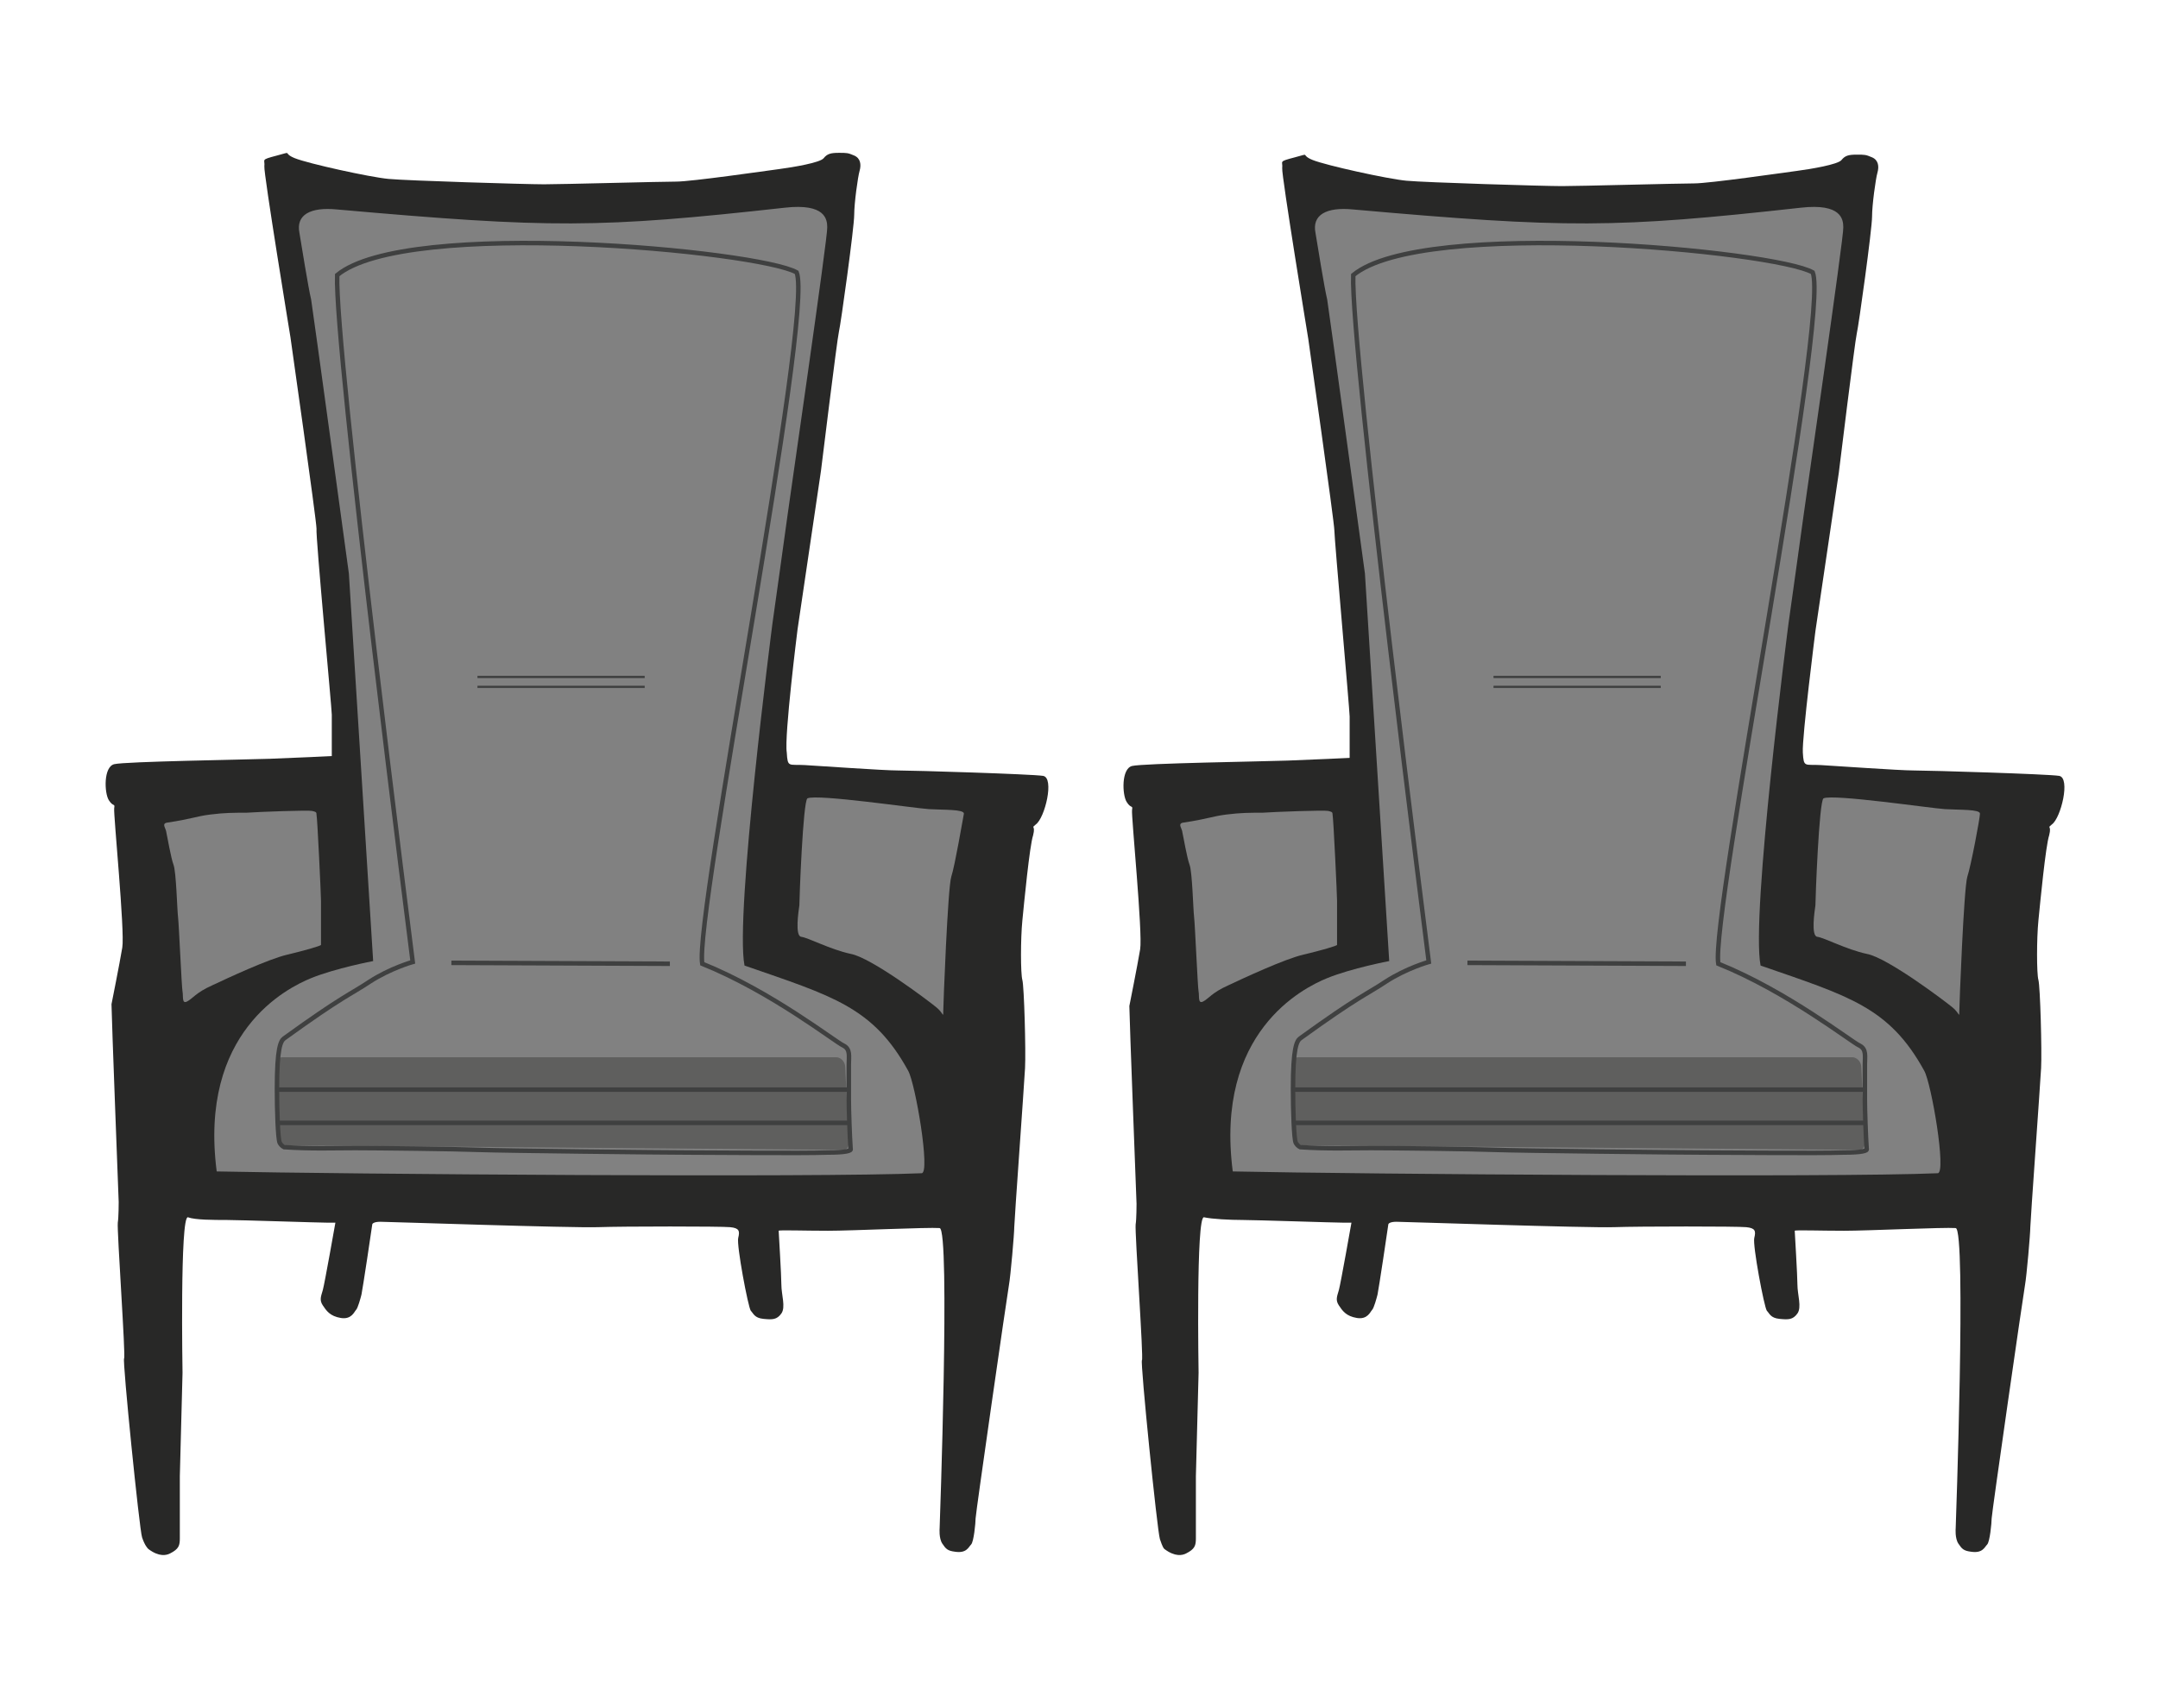 <?xml version="1.0" encoding="utf-8"?>
<!-- Generator: Adobe Illustrator 21.1.0, SVG Export Plug-In . SVG Version: 6.00 Build 0)  -->
<svg version="1.1" id="Layer_1" xmlns="http://www.w3.org/2000/svg" xmlns:xlink="http://www.w3.org/1999/xlink" x="0px" y="0px"
	 viewBox="0 0 240 190" style="enable-background:new 0 0 240 190;" xml:space="preserve">
<style type="text/css">
	.st0{display:none;}
	.st1{display:inline;}
	.st2{fill:#282827;}
	.st3{fill:#A80B0B;}
	.st4{fill:#AE2024;}
	.st5{fill:none;stroke:#3F4040;stroke-miterlimit:10;}
	.st6{opacity:0.53;fill:#660000;enable-background:new    ;}
	.st7{fill-rule:evenodd;clip-rule:evenodd;fill:#282827;}
	.st8{fill-rule:evenodd;clip-rule:evenodd;fill:#818181;}
	.st9{fill-rule:evenodd;clip-rule:evenodd;fill:none;stroke:#3F4040;stroke-width:0.5;stroke-miterlimit:10;}
	.st10{opacity:0.53;fill-rule:evenodd;clip-rule:evenodd;fill:#40403F;}
	.st11{fill:none;stroke:#3F4040;stroke-width:0.5;stroke-miterlimit:10;}
	.st12{fill:none;stroke:#3F4040;stroke-width:0.25;stroke-miterlimit:10;}
</style>
<g id="Layer_1_1_" class="st0">
	<g class="st1">
		<path class="st2" d="M132.2,172.9c1.2,0.9,2.1,0.7,2.4,0.5c1-0.5,1.1-0.9,1.1-1.7c0-2.4,0-7,0-7l0.3-11.6l0.6-13.3V138
			c0,0,0-0.4-0.3-0.6c-0.6-0.4-1.2-0.1-0.9-0.6s0.3-1.4,1.2-1.2s3,0.3,4.4,0.3s10.4,0.3,11.3,0.3c1,0,0.9,0,0.9,0s-1.2,6.9-1.5,7.5
			c-0.2,0.6-0.4,1.1,0,1.7c0.4,0.6,0.8,1.2,2,1.5s1.5-0.7,1.7-0.9s0.5-1.3,0.6-1.7s1.2-7.7,1.2-7.8s0.2-0.3,0.9-0.3
			c0.7,0.1,21.5,0.7,24.4,0.6c2.9-0.1,13.8-0.1,14.8,0s1.1,0.4,0.9,1.2s1.1,7.8,1.5,8.1c0.3,0.4,0.4,0.8,1.5,0.9
			c1,0.1,1.5,0.1,2-0.6c0.5-0.7,0-2.1,0-3.2c0-1-0.3-5.9-0.3-6.1c0-0.2,3,0,5.5,0s11.2-0.4,12.5-0.3c1.2,0.1,1.2-0.3,1.2,0.3
			s-0.7,1.1-0.7,1.1s-0.4,0.2-0.4,0.4c0,0.9,0,31.9,0,31.9s-0.1,1.1,0.3,1.7c0.4,0.6,0.6,0.8,1.4,0.9c1.3,0.2,1.5-0.5,1.8-0.8
			s0.5-2.4,0.5-3c0-0.5,3.5-25,3.8-26.1c0.2-1.1,0.3-2.3-0.3-2.9c-0.6-0.6-1.1-1.2-0.3-1.7s1.2-1.2,1.1-1.9c0-0.6,1.1-16,1.2-17.8
			s-0.1-9.2-0.3-9.9s-0.2-4.7,0-6.7s0.8-8.3,1.2-9.6c0.3-1.2-0.5-1.6,0.3-1.7s0.6,0.5,0.9-0.3c0.3-0.8,0.6-2.8,0.6-3.5
			s0.7-0.9-0.6-1.2c-1.2-0.2-14.5-0.6-16.2-0.6s-8.6-0.5-10.4-0.6s-1.9,0.3-2-1.5c-0.1-1.7,1.5-13.6,1.5-13.6l2.6-17.7
			c0,0,1.8-14.9,2-15.7s1.7-11.7,1.7-13.1s0.4-4.2,0.6-4.9c0.2-0.7,0.1-1.4-0.6-1.7c-0.7-0.4-0.8-0.3-1.7-0.3s-1.3,0.1-1.7,0.6
			s-3.4,1-4.9,1.2s-9.9,1.4-11.6,1.5S178.6,20,176.5,20c-2,0-15.3-0.4-17.4-0.6s-9-1.8-10.4-2.3c-1.5-0.6-0.1-0.8-2-0.3
			c-1.9,0.6-1.3,0.4-1.5,1.2c-0.1,0.7,2.9,19.1,2.9,19.1s3,20.6,2.9,21.5c-0.1,0.9,1.7,20.2,1.7,20.9s0,4.6,0,4.6s-4.2,0.2-7,0.3
			c-2.8,0.1-16.2,0.3-17.4,0.6c-1.2,0.3-1.3,0-1.2,0.6c0.1,0.6,0.1,2.7,0.6,3.5c0.5,0.8,0.7,0.3,0.6,0.9s1.2,13.8,0.9,15.7
			c-0.3,1.8-1.2,6.4-1.2,6.4c0,1.1,0.8,22.2,0.8,22.2s0,1.7-0.1,2.3c-0.1,0.9,1.1,0.3,1,1c0,0.8-0.3,1.3-0.9,1.7
			c-0.6,0.5,0.8,12.3,0.6,12.5s1.7,19.1,2,20S132.1,172.8,132.2,172.9z"/>
		<path class="st3" d="M134.8,88.5c2.9-0.5,3.5-0.8,5.3-1.1c1.8-0.3,2.8-0.2,4.4-0.3c1.6-0.1,7.6-0.3,8-0.3c0.5,0.1,0.5,0.1,0.6,0.6
			s0.5,11.2,0.6,11.9c0,0.7,0,6,0,6.1s-1.8,0.8-4.2,1.4s-7.2,3.2-9.1,4.2c-2,0.9-2.4,1.8-3,2.2c-0.6,0.4-0.5-0.7-0.6-1.4
			c-0.1-0.7-0.4-9.3-0.6-10.3c-0.1-1-0.2-6.2-0.6-7.2c-0.4-1-0.8-4-0.8-4.4C134.7,89.5,134,88.7,134.8,88.5z"/>
		<path class="st3" d="M201.9,87.7c1.3-0.6,14.4,1.3,16.4,1.4c1.9,0.1,4.8,0,4.7,0.6c-0.1,0.5-1.2,6.9-1.7,8.3s-1.1,17.3-1.1,18
			s0.1,0.1-0.8-0.6s-8.8-6.7-11.6-7.2c-2.8-0.6-5.7-2.1-6.7-2.2c-0.9-0.1-0.3-3.4-0.3-4.2C200.8,101.1,201.3,88,201.9,87.7z"/>
		<path class="st4" d="M157.3,106.3c0,0-4.2,0.8-7,2c-2.8,1.1-10.5,4.9-11.5,5.9s-2.1-1.2-1.4,1.7c0.7,2.9,0.5,3.8-0.3,5.9
			s-0.5,2.9,0,4.2c0.5,1.3-1.7,2.3,1.1,3.1s5.4,0.3,8.4,0.3s16.9-0.1,20.1,0c3.2,0.1,26.9,0.3,30.2,0.3s16.6,0.5,20.1,0.3
			s3.7,0.5,3.6-0.6c0-1,0.3-5.8,0-6.4c-0.3-0.7-0.6-3.5-0.3-3.9c0.3-0.5,1.4-1,0.3-1.4c-1.1-0.4-11.9-7.3-21.8-10.6
			c-1.1-5.6,0.8-12.7,0.3-14.5c-0.1-0.3,2.8-23.8,2.8-23.8s1.6-11.5,1.7-12.3s2-12.8,2-14.3s1.5-9.1,1.7-10.1s0.9-7,0.8-7.8
			s1.2-2.5-0.6-2.5s-3.3,0-4.2,0.3s-7.9,1.9-9.5,2c-1.6,0-14.1,0.4-16.8,0.6c-2.7,0.1-12.9-1-14.8-0.8s-9.5-1.3-10.3-1.4
			c-0.9-0.1-1.8-0.2-2.2,0.3s-1-0.1-0.8,1.1c0.1,1.2,1.2,7.5,1.4,8.7c0.2,1.2,4.2,30.8,4.2,30.8l2,21.5L157.3,106.3z"/>
		<path class="st5" d="M158.3,106.2c0,0-3.5,0.7-6.4,1.9c-2.7,1-4.4,1.9-7.7,3.7c-0.6,0.3-3.7,1.5-3.8,4.5c-0.2,2.9,0.1,2.7,0.2,4.8
			c0.1,2.5,0,2.6,0,3.9c0,1.1,0.2,1.9,0.4,2.4c0.1,0.2,0.3,0.5,0.6,0.5c3.6,0.3,6.5,0.1,9.3,0.1s13.1,0.1,16.1,0.2
			c3,0.1,24.4,0.3,27.5,0.3s14.9,0.1,18.1,0c2.5,0,3.1-0.2,3.1-0.4c-0.1-1.5-0.2-4.6-0.2-5.8c0-0.9,0-3.4-0.1-4.1
			c0-0.9,0.3-1.8-0.7-2.2c-1-0.4-9.5-6.3-18.4-9.5c-1-5.4,0.8-12.3,0.3-14.1c-0.1-0.3,2.5-23.1,2.5-23.1s1.5-11.1,1.5-12
			c0.1-0.8,1.8-12.4,1.8-13.9s1.4-8.8,1.5-9.8s0.8-6.8,0.8-7.6s1.1-2.4-0.5-2.4s-3,0-3.8,0.3c-0.9,0.3-7.2,1.9-8.6,1.9
			s-12.8,0.4-15.3,0.5c-2.4,0.1-11.7-1-13.5-0.8s-8.6-1.3-9.4-1.4c-0.8-0.1-1.7-0.2-2,0.3c-0.4,0.5-0.9-0.1-0.8,1.1
			c0.1,1.2,1.1,7.2,1.3,8.4s3.8,29.9,3.8,29.9l1.8,20.9L158.3,106.2z"/>
		<path class="st6" d="M215.5,127.5c0,0.5-0.4,0.9-0.9,0.9l-72.9-0.6c-0.5,0-0.9-0.4-0.9-0.9l-0.3-8.7c0-0.4,0.3-0.7,0.7-0.7H214
			c0.6,0,1.2,0.5,1.2,1.1L215.5,127.5z"/>
		<line class="st5" x1="142.7" y1="121.3" x2="212.4" y2="121.3"/>
		<line class="st5" x1="160.5" y1="106.1" x2="193.6" y2="106.3"/>
		<line class="st5" x1="143" y1="124.8" x2="212.7" y2="124.8"/>
	</g>
	<g class="st1">
		<path class="st2" d="M14.1,172.9c1.2,0.9,2.1,0.7,2.4,0.5c1-0.5,1.1-0.9,1.1-1.7c0-2.4,0-7,0-7l0.3-11.6l0.6-13.3V138
			c0,0,0-0.4-0.3-0.6c-0.6-0.4-1.2-0.1-0.9-0.6c0.3-0.5,0.3-1.4,1.2-1.2c0.8,0.3,3,0.3,4.4,0.3s10.4,0.3,11.3,0.3c1,0,0.9,0,0.9,0
			s-1.2,6.9-1.5,7.5c-0.2,0.6-0.4,1.1,0,1.7c0.4,0.6,0.8,1.2,2,1.5s1.5-0.7,1.7-0.9s0.5-1.3,0.6-1.7s1.2-7.7,1.2-7.8
			s0.2-0.3,0.9-0.3c0.7,0.1,21.5,0.7,24.4,0.6c2.9-0.1,13.8-0.1,14.8,0s1.1,0.4,0.9,1.2s1.1,7.8,1.5,8.1c0.3,0.4,0.4,0.8,1.5,0.9
			c1,0.1,1.5,0.1,2-0.6c0.5-0.7,0-2.1,0-3.2c0-1-0.3-5.9-0.3-6.1c0-0.2,3,0,5.5,0s11.2-0.4,12.5-0.3s1.2-0.3,1.2,0.3
			c-0.1,0.6-0.7,1.1-0.7,1.1s-0.4,0.2-0.4,0.4c0,0.9,0,31.9,0,31.9s-0.1,1.1,0.3,1.7c0.4,0.6,0.6,0.8,1.4,0.9
			c1.3,0.2,1.5-0.5,1.8-0.8s0.5-2.4,0.5-3c0-0.5,3.5-25,3.8-26.1c0.2-1.1,0.3-2.3-0.3-2.9c-0.6-0.6-1.1-1.2-0.3-1.7s1.2-1.2,1.1-1.9
			c0-0.6,1.1-16,1.2-17.8c0.1-1.9-0.1-9.2-0.3-9.9s-0.2-4.7,0-6.7s0.8-8.3,1.2-9.6s-0.5-1.6,0.3-1.7s0.6,0.5,0.9-0.3
			s0.6-2.8,0.6-3.5s0.7-0.9-0.6-1.2c-1.2-0.2-14.5-0.6-16.2-0.6s-8.6-0.5-10.4-0.6s-1.9,0.3-2-1.5c-0.1-1.7,1.5-13.6,1.5-13.6L90,52
			c0,0,1.8-14.9,2-15.7c0.2-0.8,1.7-11.7,1.7-13.1s0.4-4.2,0.6-4.9s0.1-1.4-0.6-1.7c-0.7-0.4-0.8-0.3-1.7-0.3
			c-0.9,0-1.3,0.1-1.7,0.6c-0.4,0.5-3.4,1-4.9,1.2s-9.9,1.4-11.6,1.5c-1.7,0-12.8,0.3-14.8,0.3s-15.3-0.4-17.4-0.6s-9-1.8-10.4-2.3
			c-1.5-0.6-0.1-0.8-2-0.3s-1.3,0.4-1.5,1.2C27.6,18.6,30.6,37,30.6,37s3,20.6,2.9,21.5s1.7,20.2,1.7,20.9s0,4.6,0,4.6
			s-4.2,0.2-7,0.3c-2.8,0.1-16.2,0.3-17.4,0.6s-1.3,0-1.2,0.6s0.1,2.7,0.6,3.5s0.7,0.3,0.6,0.9c-0.1,0.6,1.2,13.8,0.9,15.7
			c-0.3,1.8-1.2,6.4-1.2,6.4c0,1.1,0.8,22.2,0.8,22.2s0,1.7-0.1,2.3c-0.1,0.9,1.1,0.3,1,1c0,0.8-0.3,1.3-0.9,1.7
			c-0.6,0.5,0.8,12.3,0.6,12.5s1.7,19.1,2,20C13.8,172.6,14,172.8,14.1,172.9z"/>
		<path class="st3" d="M16.7,88.5c2.9-0.5,3.5-0.8,5.3-1.1c1.8-0.3,2.8-0.2,4.4-0.3s7.6-0.3,8-0.3S35,87,35,87.4
			c0.1,0.5,0.5,11.2,0.6,11.9c0,0.7,0,6,0,6.1s-1.8,0.8-4.2,1.4s-7.2,3.2-9.1,4.2c-2,0.9-2.4,1.8-3,2.2s-0.5-0.7-0.6-1.4
			s-0.4-9.3-0.6-10.3c-0.1-1-0.2-6.2-0.6-7.2s-0.8-4-0.8-4.4C16.7,89.5,15.9,88.7,16.7,88.5z"/>
		<path class="st3" d="M83.9,87.7c1.3-0.6,14.4,1.3,16.4,1.4s4.8,0,4.7,0.6c-0.1,0.5-1.2,6.9-1.7,8.3s-1.1,17.3-1.1,18
			s0.1,0.1-0.8-0.6s-8.8-6.7-11.6-7.2c-2.8-0.6-5.7-2.1-6.7-2.2c-0.9-0.1-0.3-3.4-0.3-4.2C82.8,101.1,83.2,88,83.9,87.7z"/>
		<path class="st4" d="M39.2,106.3c0,0-4.2,0.8-7,2c-2.8,1.1-10.5,4.9-11.5,5.9s-2.1-1.2-1.4,1.7c0.7,2.9,0.5,3.8-0.3,5.9
			s-0.5,2.9,0,4.2s-1.7,2.3,1.1,3.1s5.4,0.3,8.4,0.3s16.9-0.1,20.1,0s26.9,0.3,30.2,0.3s16.6,0.5,20.1,0.3s3.7,0.5,3.6-0.6
			c0-1,0.3-5.8,0-6.4c-0.3-0.7-0.6-3.5-0.3-3.9c0.3-0.5,1.4-1,0.3-1.4s-11.9-7.3-21.8-10.6c-1.1-5.6,0.8-12.7,0.3-14.5
			c0.1-0.6,3-24.1,3-24.1s1.6-11.5,1.7-12.3s2-12.8,2-14.3s1.5-9.1,1.7-10.1c0.2-1,0.9-7,0.8-7.8c0-0.9,1.2-2.5-0.6-2.5
			c-1.8,0-3.3,0-4.2,0.3c-0.9,0.3-7.9,1.9-9.5,2s-14.1,0.4-16.8,0.6s-12.9-1-14.8-0.8s-9.5-1.3-10.3-1.4c-0.9-0.1-1.8-0.2-2.2,0.3
			c-0.4,0.5-1-0.1-0.8,1.1s1.2,7.5,1.4,8.7c0.2,1.2,4.2,30.8,4.2,30.8l2,21.5L39.2,106.3z"/>
		<path class="st5" d="M40.3,106.2c0,0-3.5,0.7-6.4,1.9c-2.7,1-4.4,1.9-7.7,3.7c-0.6,0.3-3.7,1.5-3.8,4.5c-0.2,2.9,0.1,2.7,0.2,4.8
			c0.1,2.5,0,2.6,0,3.9c0,1.1,0.2,1.9,0.4,2.4c0.1,0.2,0.3,0.5,0.6,0.5c3.6,0.3,6.5,0.1,9.3,0.1s13.1,0.1,16.1,0.2
			c3,0.1,24.4,0.3,27.5,0.3s14.9,0.1,18.1,0c2.5,0,3.1-0.2,3.1-0.4c-0.1-1.5-0.2-4.6-0.2-5.8c0-0.9,0-3.4-0.1-4.1
			c0-0.9,0.3-1.8-0.7-2.2c-1-0.4-9.5-6.3-18.4-9.5c-1-5.4,0.8-12.3,0.3-14.1c-0.1-0.3,2.5-23.1,2.5-23.1s1.5-11.1,1.5-12
			c0.1-0.8,1.8-12.4,1.8-13.9s1.4-8.8,1.5-9.8s0.8-6.8,0.8-7.6s1.1-2.4-0.5-2.4s-3,0-3.8,0.3c-0.9,0.3-7.2,1.9-8.6,1.9
			c-1.5,0-12.8,0.4-15.3,0.5c-2.4,0.1-11.7-1-13.5-0.8s-8.6-1.3-9.4-1.4c-0.8-0.1-1.7-0.2-2,0.3c-0.4,0.5-0.9-0.1-0.8,1.1
			c0.1,1.2,1.1,7.2,1.3,8.4s3.8,29.9,3.8,29.9l1.8,20.9L40.3,106.2z"/>
		<path class="st6" d="M97.5,127.5c0,0.5-0.4,0.9-0.9,0.9l-72.9-0.6c-0.5,0-0.9-0.4-0.9-0.9l-0.3-8.7c0-0.4,0.3-0.7,0.7-0.7h72.7
			c0.6,0,1.2,0.5,1.2,1.1L97.5,127.5z"/>
		<line class="st5" x1="24.7" y1="121.3" x2="94.4" y2="121.3"/>
		<line class="st5" x1="42.4" y1="106.1" x2="75.6" y2="106.3"/>
		<line class="st5" x1="25" y1="124.8" x2="94.7" y2="124.8"/>
	</g>
</g>
<g>
	<path class="st7" d="M16.5,172.3c1.2,0.9,2,0.7,2.4,0.5c1-0.5,1.1-0.9,1.1-1.7c0-2.4,0-6.9,0-6.9l0.3-11.5c0,0-0.3-17.5,0.6-17.3
		c0.8,0.3,2.9,0.3,4.3,0.3c1.4,0,10.3,0.3,11.2,0.3s0.9,0,0.9,0s-1.2,6.8-1.4,7.5s-0.4,1.1,0,1.7c0.4,0.6,0.8,1.2,2,1.4
		c1.2,0.2,1.5-0.7,1.7-0.9s0.5-1.3,0.6-1.7c0.1-0.4,1.2-7.7,1.2-7.8s0.2-0.3,0.9-0.3s21.3,0.7,24.2,0.6c2.8-0.1,13.7-0.1,14.7,0
		c1,0.1,1.1,0.4,0.9,1.2c-0.2,0.8,1.1,7.7,1.4,8.1c0.3,0.3,0.4,0.8,1.4,0.9c1,0.1,1.5,0.1,2-0.6c0.5-0.7,0-2.1,0-3.2
		c0-1-0.3-5.9-0.3-6s2.9,0,5.5,0s11.1-0.4,12.4-0.3c1.2,0.1,0,33.4,0,33.4s-0.1,1.1,0.3,1.7c0.4,0.6,0.6,0.8,1.4,0.9
		c1.3,0.2,1.5-0.5,1.8-0.8c0.3-0.3,0.5-2.4,0.5-2.9c0-0.5,3.5-24.8,3.7-25.9s0.6-5.8,0.6-6.5c0-0.6,1.1-15.8,1.2-17.7
		s-0.1-9.1-0.3-9.8c-0.2-0.7-0.2-4.6,0-6.6c0.2-2,0.8-8.3,1.2-9.5c0.3-1.2-0.3-0.7,0.3-1.2c1-0.7,2.1-5.2,0.8-5.4
		s-14.4-0.6-16.1-0.6s-8.6-0.5-10.4-0.6c-1.8-0.1-1.9,0.3-2-1.4C87.2,81.9,88.7,70,88.7,70l2.6-17.6c0,0,1.8-14.7,2-15.5
		s1.7-11.6,1.7-13c0-1.3,0.4-4.2,0.6-4.9s0.1-1.4-0.6-1.7s-0.8-0.3-1.7-0.3c-0.9,0-1.3,0.1-1.7,0.6s-3.4,1-4.9,1.2
		c-1.5,0.2-9.8,1.4-11.5,1.4c-1.7,0-12.7,0.3-14.7,0.3c-2,0-15.2-0.4-17.3-0.6c-2.1-0.2-8.9-1.7-10.4-2.3c-1.5-0.6-0.1-0.8-2-0.3
		s-1.3,0.4-1.4,1.2c-0.1,0.7,2.9,19,2.9,19s2.9,20.4,2.9,21.3c-0.1,0.9,1.7,20,1.7,20.7c0,0.7,0,4.6,0,4.6s-4.1,0.2-6.9,0.3
		c-2.8,0.1-16.1,0.3-17.3,0.6s-1.1,3.2-0.6,4c0.5,0.8,0.7,0.3,0.6,0.9c-0.1,0.6,1.2,13.7,0.9,15.5c-0.3,1.8-1.2,6.3-1.2,6.3
		c0,1.1,0.8,22,0.8,22s0,1.7-0.1,2.3c-0.1,0.9,0.9,15,0.7,15.1c-0.2,0.2,1.7,19,2,19.9S16.4,172.2,16.5,172.3z"/>
	<path class="st8" d="M18.6,91.5c2.7-0.4,3.2-0.7,4.8-0.9c1.6-0.2,2.6-0.2,4-0.2c1.4-0.1,6.9-0.3,7.3-0.2s0.5,0.1,0.5,0.4
		c0.1,0.4,0.5,9,0.5,9.6c0,0.6,0,4.9,0,4.9c0,0.1-1.7,0.6-3.8,1.1c-2.1,0.5-6.6,2.6-8.3,3.4c-1.8,0.8-2.2,1.5-2.8,1.8
		c-0.6,0.3-0.4-0.6-0.5-1.1c-0.1-0.5-0.4-7.5-0.5-8.3s-0.2-5-0.5-5.8s-0.7-3.2-0.8-3.6C18.5,92.2,17.9,91.6,18.6,91.5z"/>
	<path class="st8" d="M89.8,88.8c1.1-0.5,11.9,1.1,13.5,1.2s3.9,0,3.9,0.5c-0.1,0.5-1,5.8-1.4,7c-0.4,1.2-0.9,14.5-0.9,15.1
		c0,0.6,0,0.1-0.7-0.5c-0.7-0.6-7.3-5.6-9.6-6c-2.3-0.5-4.7-1.8-5.5-1.9c-0.7-0.1-0.3-2.8-0.2-3.5C88.9,100,89.3,89.1,89.8,88.8z"/>
	<path class="st8" d="M41.5,106.9c0,0-4.2,0.8-6.9,1.9c-2.7,1.1-12.5,6-10.5,21.5c14,0.3,67,0.7,78.4,0.2c1,0-0.7-10-1.5-11.4
		c-3.9-7.1-8.4-8.3-18.2-11.7c-1.1-5.6,3.1-38,3.1-38s1.6-11.4,1.7-12.2c0.1-0.8,4.5-31.1,4.4-31.9c0-0.9-0.2-2.7-4.7-2.2
		c-20.7,2.3-26.1,2.3-49.8,0.2c-3-0.3-4.6,0.6-4.2,2.6c0.2,1.2,1,6.2,1.3,7.4c0.2,1.2,4.2,30.5,4.2,30.5L41.5,106.9z"/>
	<path class="st9" d="M45.9,107c0,0-2.5,0.7-4.8,2.2c-2.1,1.4-3,1.6-9.5,6.3c-0.4,0.3-0.8,1.1-0.8,5.6c0,2.4,0.1,5.5,0.3,6
		c0.1,0.2,0.3,0.4,0.5,0.5c3,0.2,5.5,0.1,7.9,0.1c2.3,0,11.2,0.1,13.7,0.2c2.5,0.1,20.8,0.3,23.4,0.3c2.6,0,12.7,0.1,15.4,0
		c2.1,0,2.7-0.2,2.6-0.4c-0.1-1.4-0.2-4.4-0.2-5.5c0-0.8,0-3.3,0-3.9c0-0.9,0.2-1.7-0.6-2.1c-0.9-0.4-8-6-15.7-9.1
		c-0.9-5.2,12.4-72.1,10.5-76.9c-4.2-2.4-43.4-6.1-51.1,0.3C37.2,38.8,45.9,107,45.9,107z"/>
	<path class="st10" d="M94.4,127.1c0,0.5-0.3,0.9-0.7,0.8l-61.8-0.5c-0.4,0-0.8-0.4-0.8-0.9l-0.3-8.2c0-0.4,0.2-0.7,0.6-0.7h61.6
		c0.5,0,1,0.5,1,1.1L94.4,127.1z"/>
	<line class="st11" x1="30.8" y1="121.2" x2="94.4" y2="121.2"/>
	<line class="st11" x1="50.2" y1="107.1" x2="74.5" y2="107.2"/>
	<line class="st11" x1="30.8" y1="124.9" x2="94.3" y2="124.9"/>
	<line class="st12" x1="53.1" y1="75.3" x2="71.7" y2="75.3"/>
	<line class="st12" x1="53.1" y1="76.4" x2="71.7" y2="76.4"/>
</g>
<g>
	<path class="st7" d="M129.5,172.3c1.2,0.9,2,0.7,2.4,0.5c1-0.5,1.1-0.9,1.1-1.7c0-2.4,0-6.9,0-6.9l0.3-11.5c0,0-0.3-17.5,0.6-17.3
		s2.9,0.3,4.3,0.3c1.4,0,10.3,0.3,11.2,0.3s0.9,0,0.9,0s-1.2,6.8-1.4,7.5s-0.4,1.1,0,1.7c0.4,0.6,0.8,1.2,2,1.4
		c1.2,0.2,1.5-0.7,1.7-0.9c0.2-0.2,0.5-1.3,0.6-1.7c0.1-0.4,1.2-7.7,1.2-7.8c0-0.1,0.2-0.3,0.9-0.3s21.3,0.7,24.2,0.6
		c2.8-0.1,13.7-0.1,14.7,0c1,0.1,1.1,0.4,0.9,1.2c-0.2,0.8,1.1,7.7,1.4,8.1c0.3,0.3,0.4,0.8,1.4,0.9c1,0.1,1.5,0.1,2-0.6
		c0.5-0.7,0-2.1,0-3.2c0-1-0.3-5.9-0.3-6s2.9,0,5.5,0s11.1-0.4,12.4-0.3c1.2,0.1,0,33.4,0,33.4s-0.1,1.1,0.3,1.7
		c0.4,0.6,0.6,0.8,1.4,0.9c1.3,0.2,1.5-0.5,1.8-0.8c0.3-0.3,0.5-2.4,0.5-2.9c0-0.5,3.5-24.8,3.7-25.9c0.2-1.1,0.6-5.8,0.6-6.5
		c0-0.6,1.1-15.8,1.2-17.7c0.1-1.9-0.1-9.1-0.3-9.8c-0.2-0.7-0.2-4.6,0-6.6c0.2-2,0.8-8.3,1.2-9.5c0.3-1.2-0.3-0.7,0.3-1.2
		c1-0.7,2.1-5.2,0.8-5.4c-1.2-0.2-14.4-0.6-16.1-0.6c-1.7,0-8.6-0.5-10.4-0.6c-1.8-0.1-1.9,0.3-2-1.4c-0.1-1.7,1.4-13.5,1.4-13.5
		l2.6-17.6c0,0,1.8-14.7,2-15.5c0.2-0.8,1.7-11.6,1.7-13c0-1.3,0.4-4.2,0.6-4.9c0.2-0.7,0.1-1.4-0.6-1.7s-0.8-0.3-1.7-0.3
		c-0.9,0-1.3,0.1-1.7,0.6s-3.4,1-4.9,1.2c-1.5,0.2-9.8,1.4-11.5,1.4c-1.7,0-12.7,0.3-14.7,0.3c-2,0-15.2-0.4-17.3-0.6
		c-2.1-0.2-8.9-1.7-10.4-2.3c-1.5-0.6-0.1-0.8-2-0.3c-1.9,0.5-1.3,0.4-1.4,1.2c-0.1,0.7,2.9,19,2.9,19s2.9,20.4,2.9,21.3
		s1.7,20,1.7,20.7s0,4.6,0,4.6s-4.1,0.2-6.9,0.3c-2.8,0.1-16.1,0.3-17.3,0.6c-1.2,0.3-1.1,3.2-0.6,4c0.5,0.8,0.7,0.3,0.6,0.9
		c-0.1,0.6,1.2,13.7,0.9,15.5s-1.2,6.3-1.2,6.3c0,1.1,0.8,22,0.8,22s0,1.7-0.1,2.3c-0.1,0.9,0.9,15,0.7,15.1c-0.2,0.2,1.7,19,2,19.9
		S129.4,172.2,129.5,172.3z"/>
	<path class="st8" d="M131.6,91.5c2.7-0.4,3.2-0.7,4.8-0.9c1.6-0.2,2.6-0.2,4-0.2c1.4-0.1,6.9-0.3,7.3-0.2s0.5,0.1,0.5,0.4
		c0.1,0.4,0.5,9,0.5,9.6c0,0.6,0,4.9,0,4.9c0,0.1-1.7,0.6-3.8,1.1c-2.1,0.5-6.6,2.6-8.3,3.4c-1.8,0.8-2.2,1.5-2.8,1.8
		s-0.4-0.6-0.5-1.1c-0.1-0.5-0.4-7.5-0.5-8.3c-0.1-0.8-0.2-5-0.5-5.8c-0.3-0.8-0.7-3.2-0.8-3.6C131.5,92.2,130.9,91.6,131.6,91.5z"
		/>
	<path class="st8" d="M202.8,88.8c1.1-0.5,11.9,1.1,13.5,1.2c1.6,0.1,3.9,0,3.9,0.5s-1,5.8-1.4,7c-0.4,1.2-0.9,14.5-0.9,15.1
		c0,0.6,0,0.1-0.7-0.5c-0.7-0.6-7.3-5.6-9.6-6c-2.3-0.5-4.7-1.8-5.5-1.9c-0.7-0.1-0.3-2.8-0.2-3.5C201.9,100,202.3,89.1,202.8,88.8z
		"/>
	<path class="st8" d="M154.5,106.9c0,0-4.2,0.8-6.9,1.9c-2.7,1.1-12.5,6-10.5,21.5c14,0.3,67,0.7,78.4,0.2c1,0-0.7-10-1.5-11.4
		c-3.9-7.1-8.4-8.3-18.2-11.7c-1.1-5.6,3.1-38,3.1-38s1.6-11.4,1.7-12.2c0.1-0.8,4.5-31.1,4.4-31.9c0-0.9-0.2-2.7-4.7-2.2
		c-20.7,2.3-26.1,2.3-49.8,0.2c-3-0.3-4.6,0.6-4.2,2.6c0.2,1.2,1,6.2,1.3,7.4c0.2,1.2,4.2,30.5,4.2,30.5L154.5,106.9z"/>
	<path class="st9" d="M158.9,107c0,0-2.5,0.7-4.8,2.2c-2.1,1.4-3,1.6-9.5,6.3c-0.4,0.3-0.8,1.1-0.8,5.6c0,2.4,0.1,5.5,0.3,6
		c0.1,0.2,0.3,0.4,0.5,0.5c3,0.2,5.5,0.1,7.9,0.1c2.3,0,11.2,0.1,13.7,0.2c2.5,0.1,20.8,0.3,23.4,0.3s12.7,0.1,15.4,0
		c2.1,0,2.7-0.2,2.6-0.4c-0.1-1.4-0.2-4.4-0.2-5.5c0-0.8,0-3.3,0-3.9c0-0.9,0.2-1.7-0.6-2.1c-0.9-0.4-8-6-15.7-9.1
		c-0.9-5.2,12.4-72.1,10.5-76.9c-4.2-2.4-43.4-6.1-51.1,0.3C150.2,38.8,158.9,107,158.9,107z"/>
	<path class="st10" d="M207.4,127.1c0,0.5-0.3,0.9-0.7,0.8l-61.8-0.5c-0.4,0-0.8-0.4-0.8-0.9l-0.3-8.2c0-0.4,0.2-0.7,0.6-0.7h61.6
		c0.5,0,1,0.5,1,1.1L207.4,127.1z"/>
	<line class="st11" x1="143.8" y1="121.2" x2="207.4" y2="121.2"/>
	<line class="st11" x1="163.2" y1="107.1" x2="187.5" y2="107.2"/>
	<line class="st11" x1="143.8" y1="124.9" x2="207.3" y2="124.9"/>
	<line class="st12" x1="166.1" y1="75.3" x2="184.7" y2="75.3"/>
	<line class="st12" x1="166.1" y1="76.4" x2="184.7" y2="76.4"/>
</g>
</svg>
